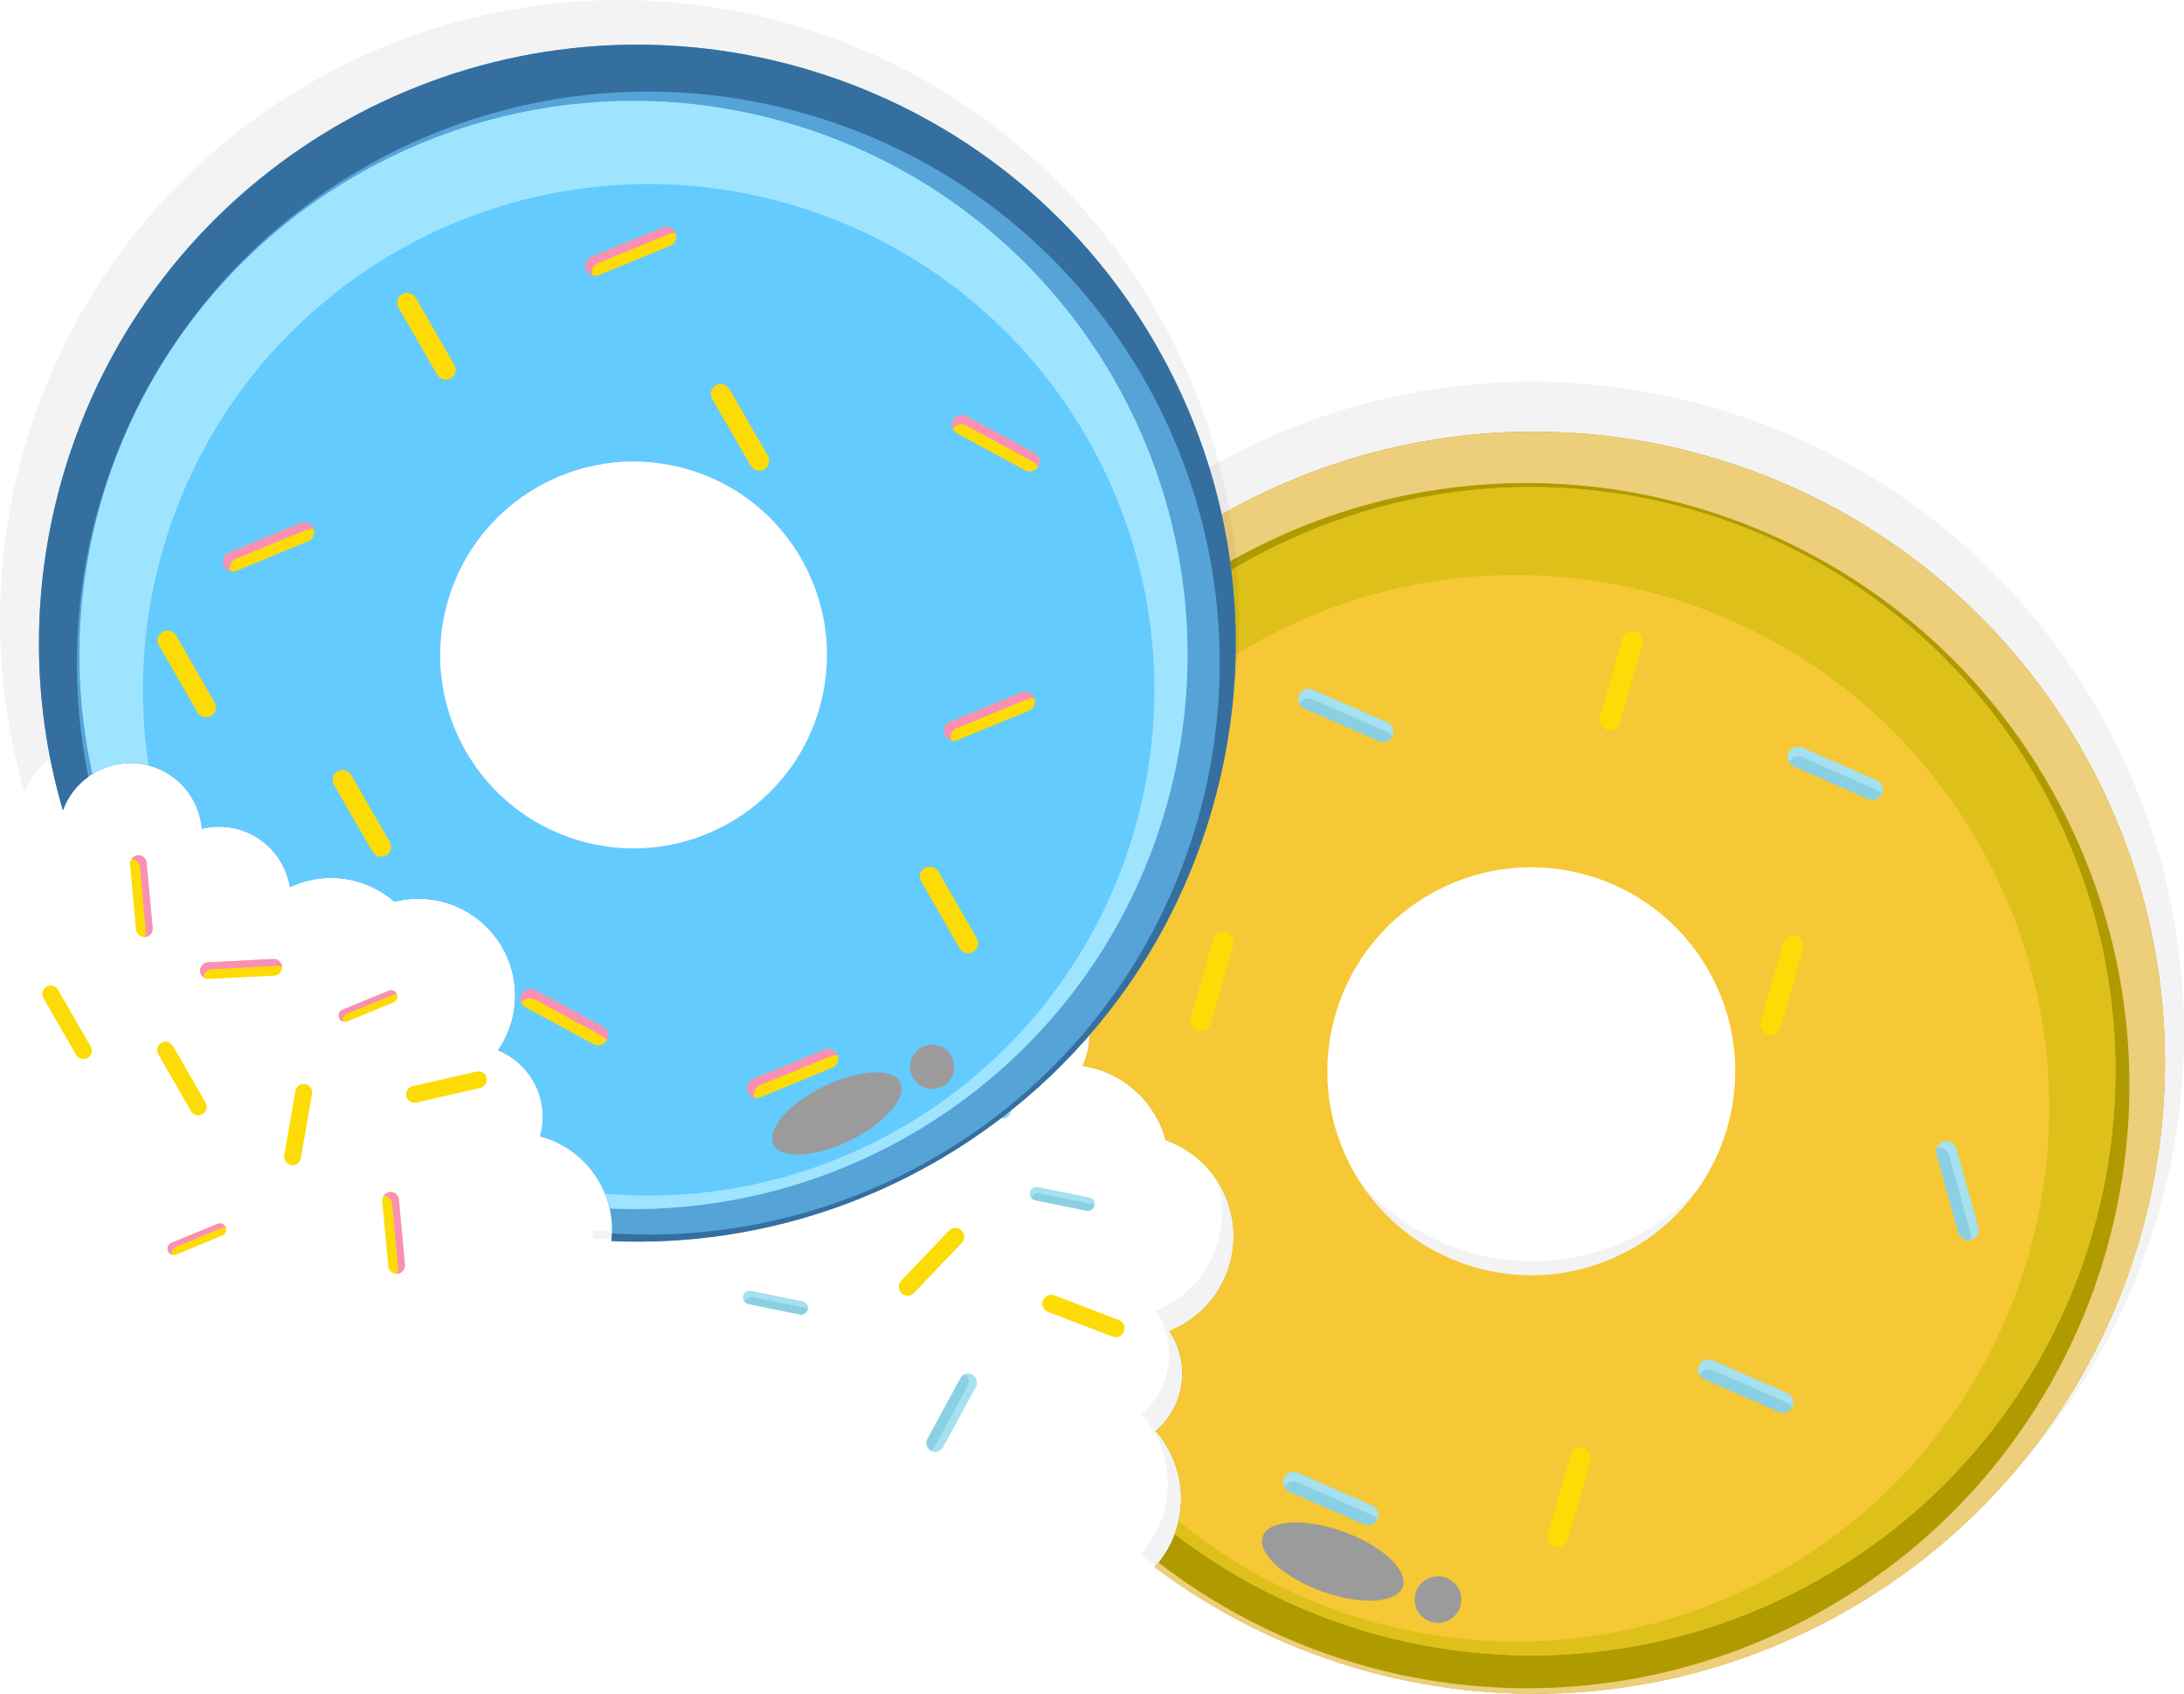 <?xml version="1.0" encoding="utf-8"?>
<svg viewBox="-121.05 -162.701 974.728 755.915" width="974.728" height="755.915" xmlns="http://www.w3.org/2000/svg">
  <g id="Livello_2" transform="matrix(1, 0, 0, 1, -162.523, -164.22)">
    <g>
      <g>
        <g>
          <path class="st0" d="M449.82,369.64c5.08-2.89,10.76-4.42,16.46-4.53c2.73-0.06,5.46,0.19,8.15,0.79 c5.69,1.22,11.15,3.9,15.8,8.06c1.69,1.51,3.2,3.13,4.5,4.87c8.4,11,9.46,26,2.77,38.05c4.05,1.46,7.92,3.7,11.33,6.74 c1.95,1.74,3.64,3.62,5.09,5.64c7.36,10.22,8.58,23.64,3.39,34.94c8.71,1.32,17.15,5.09,24.2,11.4 c7.07,6.32,11.78,14.3,14.08,22.83c5.56,1.98,10.88,5.03,15.56,9.21c6.23,5.56,10.63,12.39,13.15,19.75 c4.52,13.13,3.12,27.92-4.47,40.13c-0.9,1.48-1.91,2.92-3.02,4.3c-0.09,0.13-0.18,0.27-0.28,0.39c-0.53,0.66-1.07,1.3-1.63,1.92 c-0.79,0.88-1.61,1.73-2.46,2.52c-4.5,4.35-9.7,7.62-15.21,9.81c8.75,12.93,8.01,30.58-2.87,42.77c-1.07,1.2-2.22,2.28-3.43,3.3 c9.98,11.35,13.66,26.47,10.76,40.62c-0.08,0.33-0.12,0.65-0.2,0.98c-0.47,1.99-1.06,3.98-1.77,5.9 c-1.71,4.64-4.21,9.08-7.46,13.12c-0.51,0.61-1.02,1.21-1.55,1.81l-0.26,0.29c55.47,41.66,124.44,62.28,193.76,57.81 c2.07-0.13,4.15-0.28,6.23-0.46c6.22-0.56,12.45-1.3,18.66-2.23c2.76-0.43,5.53-0.91,8.28-1.4c1.78-0.33,3.58-0.67,5.36-1.03 c1.78-0.36,3.54-0.73,5.32-1.12c3.54-0.79,7.09-1.64,10.62-2.56c15.93-4.18,31.72-9.76,47.14-16.8c3.43-1.56,6.84-3.2,10.22-4.9 c1.7-0.85,3.41-1.74,5.09-2.63c104.02-54.94,161.01-164.02,154.58-274.28c-0.17-2.74-0.37-5.48-0.59-8.23c0,0,0,0-0.02-0.02 c-0.22-2.75-0.5-5.5-0.82-8.25c-0.43-3.64-0.93-7.31-1.49-10.97c-1.08-6.83-2.38-13.69-3.95-20.51 c-0.53-2.27-1.09-4.53-1.65-6.8c-0.46-1.81-0.94-3.61-1.45-5.43c-0.99-3.62-2.06-7.23-3.21-10.81 c-5.17-16.18-11.83-32.14-20.03-47.68c-4.16-7.88-8.62-15.49-13.39-22.82c-0.9-1.38-1.79-2.73-2.71-4.09 c-1.82-2.69-3.69-5.37-5.58-7.99c-0.96-1.31-1.92-2.62-2.89-3.92c-0.02-0.02-0.02-0.02-0.02-0.02 c-2.59-3.44-5.24-6.81-7.93-10.13l-0.05-0.05c-11.79-14.36-24.78-27.37-38.75-38.96c-59.05-49-135.56-72.79-211.92-65.96 c-3.55,0.33-7.11,0.71-10.65,1.16c-33.73,4.28-67.26,14.6-99.1,31.4C520.93,241.77,472.78,301.51,449.82,369.64z M624.3,452.16 c0.1-0.83,0.18-1.63,0.31-2.49c0.03-0.37,0.1-0.76,0.14-1.18c0.12-0.81,0.26-1.59,0.38-2.4c0.3-2.01,0.71-3.99,1.21-5.98 c0.2-1.01,0.45-2,0.72-2.98c0.27-0.98,0.53-1.96,0.82-2.92c0.21-0.75,0.41-1.49,0.66-2.18l0.32-0.97 c0.27-0.92,0.57-1.8,0.93-2.67c0.33-0.98,0.69-1.94,1.06-2.86c0.38-0.97,0.76-1.88,1.17-2.85c0.79-1.88,1.64-3.74,2.56-5.53 c0.56-1.14,1.16-2.25,1.77-3.38c0.86-1.58,1.77-3.14,2.73-4.65c0.6-0.98,1.24-1.97,1.88-2.92c0.49-0.75,0.99-1.49,1.53-2.22 c0.51-0.7,1-1.39,1.51-2.06c2.06-2.75,4.26-5.42,6.62-7.99c1.03-1.12,2.06-2.21,3.14-3.25c0.27-0.27,0.56-0.56,0.87-0.84 c0.73-0.75,1.49-1.47,2.27-2.17c0.87-0.77,1.78-1.58,2.68-2.32c2.32-1.98,4.72-3.85,7.25-5.63c1.73-1.22,3.55-2.4,5.39-3.52 c0.84-0.53,1.71-1.03,2.55-1.49c1.03-0.6,2.09-1.21,3.13-1.77c47.66-25.16,106.3-8.6,134.01,36.78c0.42,0.68,0.85,1.4,1.26,2.1 c0.66,1.14,1.3,2.32,1.95,3.51c0.56,1.08,1.08,2.12,1.6,3.22c0.74,1.42,1.37,2.86,1.98,4.32c0.37,0.88,0.76,1.74,1.1,2.62 c0.49,1.19,0.92,2.41,1.34,3.6c0.23,0.6,0.42,1.23,0.6,1.85c0.67,1.94,1.26,3.9,1.76,5.86c0.26,0.93,0.49,1.9,0.72,2.84 c0.15,0.59,0.26,1.17,0.39,1.75c0.17,0.79,0.33,1.57,0.47,2.37c0.27,1.33,0.51,2.7,0.7,4.06c0.13,0.94,0.28,1.9,0.37,2.86 c0.07,0.46,0.14,0.97,0.16,1.45c0.26,2.33,0.43,4.7,0.51,7.03c0.03,1.16,0.05,2.3,0.07,3.44c-0.01,1.21-0.04,2.4-0.05,3.6 c0,0.03-0.03,0.07-0.01,0.08c-0.06,1.22-0.12,2.45-0.21,3.68c-0.06,1.22-0.2,2.44-0.34,3.65c-0.12,1.23-0.25,2.42-0.45,3.64 c-0.36,2.48-0.8,4.95-1.35,7.37c-0.26,1.14-0.52,2.25-0.81,3.36c-0.47,1.89-1.01,3.79-1.6,5.6c-0.53,1.65-1.09,3.26-1.69,4.85 c-0.43,1.13-0.89,2.25-1.35,3.39c-0.04,0.15-0.11,0.3-0.17,0.46c-0.41,1-0.84,1.96-1.3,2.89c-0.85,1.94-1.82,3.85-2.86,5.75 c-1.51,2.82-3.17,5.6-4.95,8.27c-1.78,2.67-3.7,5.27-5.75,7.77c-6.75,8.3-14.9,15.63-24.35,21.58 c-2.23,1.44-4.54,2.76-6.91,4.02c-40.66,21.47-89.28,12.61-119.89-18.6c-0.24-0.24-0.46-0.47-0.68-0.73 c-6.47-6.66-12.09-14.36-16.66-23.04c-2.5-4.73-4.57-9.56-6.26-14.45C624.32,481.44,622.77,466.58,624.3,452.16z" style="opacity: 0.05;"/>
          <path class="st1" d="M459.35,385.66c4.91-2.8,10.42-4.28,15.93-4.38c2.64-0.06,5.29,0.18,7.89,0.77 c5.51,1.18,10.79,3.78,15.3,7.8c1.64,1.46,3.1,3.03,4.36,4.72c8.13,10.65,9.15,25.17,2.69,36.83c3.92,1.41,7.67,3.58,10.96,6.52 c1.88,1.68,3.53,3.5,4.93,5.46c7.12,9.9,8.31,22.89,3.28,33.83c8.43,1.28,16.6,4.93,23.43,11.03 c6.85,6.12,11.41,13.84,13.63,22.1c5.38,1.92,10.53,4.87,15.07,8.92c6.03,5.39,10.29,11.99,12.73,19.12 c4.37,12.71,3.02,27.03-4.33,38.85c-0.87,1.43-1.85,2.83-2.92,4.16c-0.09,0.13-0.17,0.26-0.27,0.37 c-0.51,0.64-1.03,1.26-1.58,1.86c-0.76,0.85-1.55,1.68-2.38,2.44c-4.35,4.21-9.39,7.38-14.73,9.5 c8.47,12.51,7.75,29.61-2.78,41.41c-1.04,1.16-2.15,2.21-3.32,3.19c9.66,10.99,13.23,25.63,10.42,39.32 c-0.08,0.32-0.12,0.63-0.2,0.94c-0.45,1.92-1.03,3.85-1.72,5.71c-1.66,4.5-4.08,8.79-7.22,12.7c-0.5,0.59-0.99,1.18-1.5,1.75 l-0.25,0.28c53.7,40.34,120.48,60.3,187.59,55.96c2-0.13,4.01-0.27,6.03-0.45c6.02-0.54,12.05-1.26,18.07-2.16 c2.67-0.42,5.35-0.88,8.01-1.35c1.72-0.32,3.46-0.65,5.19-0.99c1.72-0.35,3.43-0.71,5.15-1.08c3.43-0.77,6.87-1.59,10.29-2.48 c15.43-4.04,30.71-9.45,45.64-16.27c3.32-1.51,6.63-3.1,9.89-4.74c1.65-0.82,3.3-1.68,4.93-2.55 c100.71-53.19,155.88-158.8,149.66-265.55c-0.17-2.65-0.36-5.3-0.57-7.97c0,0,0,0-0.02-0.01c-0.21-2.66-0.49-5.33-0.79-7.98 c-0.42-3.52-0.9-7.08-1.44-10.62c-1.04-6.62-2.3-13.25-3.83-19.86c-0.51-2.2-1.06-4.39-1.6-6.59c-0.44-1.75-0.91-3.5-1.4-5.26 c-0.96-3.51-2-7-3.11-10.47c-5.01-15.67-11.45-31.11-19.39-46.16c-4.03-7.63-8.35-15-12.96-22.09 c-0.87-1.34-1.74-2.64-2.62-3.96c-1.77-2.61-3.58-5.2-5.4-7.74c-0.93-1.27-1.85-2.54-2.8-3.79c-0.02-0.01-0.02-0.01-0.02-0.01 c-2.51-3.33-5.07-6.59-7.68-9.81l-0.05-0.04c-11.41-13.9-24-26.5-37.51-37.72c-57.17-47.44-131.24-70.47-205.17-63.86 c-3.44,0.32-6.89,0.68-10.32,1.13c-32.66,4.15-65.12,14.13-95.94,30.4C528.2,261.87,481.58,319.7,459.35,385.66z M628.28,465.55 c0.09-0.8,0.18-1.58,0.3-2.41c0.03-0.36,0.1-0.74,0.14-1.14c0.11-0.78,0.26-1.54,0.37-2.32c0.29-1.95,0.68-3.87,1.17-5.79 c0.19-0.98,0.44-1.94,0.69-2.89s0.52-1.9,0.79-2.83c0.21-0.73,0.4-1.44,0.64-2.11l0.31-0.94c0.26-0.89,0.56-1.74,0.9-2.59 c0.32-0.95,0.67-1.87,1.03-2.77c0.37-0.94,0.74-1.82,1.14-2.76c0.77-1.82,1.58-3.62,2.48-5.35c0.54-1.1,1.12-2.18,1.71-3.27 c0.83-1.53,1.71-3.04,2.64-4.51c0.58-0.95,1.2-1.9,1.82-2.83c0.47-0.73,0.96-1.44,1.48-2.15c0.49-0.68,0.97-1.35,1.46-2 c2-2.66,4.12-5.24,6.41-7.74c1-1.08,2-2.14,3.04-3.14c0.27-0.26,0.54-0.54,0.84-0.81c0.71-0.72,1.44-1.42,2.2-2.1 c0.84-0.75,1.72-1.53,2.6-2.25c2.24-1.92,4.57-3.73,7.02-5.45c1.68-1.18,3.43-2.33,5.22-3.41c0.81-0.51,1.66-1,2.47-1.45 c0.99-0.59,2.02-1.17,3.03-1.71c46.15-24.36,102.91-8.33,129.74,35.61c0.41,0.66,0.82,1.35,1.22,2.03 c0.64,1.1,1.26,2.25,1.89,3.39c0.54,1.04,1.05,2.06,1.55,3.12c0.72,1.38,1.32,2.77,1.92,4.19c0.36,0.85,0.73,1.69,1.06,2.54 c0.47,1.16,0.89,2.33,1.3,3.49c0.22,0.58,0.41,1.19,0.58,1.79c0.65,1.88,1.22,3.77,1.71,5.68c0.25,0.9,0.48,1.84,0.7,2.75 c0.14,0.57,0.25,1.14,0.38,1.69c0.17,0.77,0.32,1.52,0.46,2.29c0.26,1.29,0.49,2.62,0.67,3.93c0.13,0.91,0.27,1.84,0.36,2.76 c0.07,0.45,0.13,0.94,0.16,1.41c0.25,2.26,0.41,4.55,0.49,6.8c0.03,1.12,0.05,2.22,0.06,3.33c-0.01,1.17-0.04,2.32-0.05,3.49 c0,0.03-0.03,0.06-0.01,0.08c-0.06,1.19-0.11,2.37-0.2,3.56c-0.06,1.19-0.19,2.36-0.33,3.54c-0.12,1.19-0.24,2.35-0.44,3.53 c-0.35,2.4-0.77,4.79-1.31,7.14c-0.25,1.1-0.5,2.18-0.78,3.25c-0.46,1.83-0.98,3.67-1.55,5.42c-0.52,1.6-1.05,3.16-1.63,4.7 c-0.42,1.1-0.86,2.18-1.31,3.28c-0.04,0.14-0.11,0.29-0.16,0.44c-0.4,0.97-0.81,1.9-1.26,2.79c-0.83,1.88-1.77,3.73-2.77,5.57 c-1.46,2.73-3.07,5.42-4.79,8c-1.72,2.59-3.59,5.1-5.57,7.52c-6.53,8.04-14.43,15.13-23.58,20.89c-2.16,1.4-4.39,2.68-6.69,3.89 c-39.36,20.78-86.43,12.21-116.07-18c-0.23-0.24-0.45-0.46-0.66-0.71c-6.26-6.45-11.71-13.9-16.13-22.31 c-2.42-4.58-4.43-9.26-6.06-13.99C628.29,493.9,626.8,479.51,628.28,465.55z" style="fill: rgb(175, 154, 0);"/>
          <path class="st2" d="M459.35,385.66c4.91-2.8,10.42-4.28,15.93-4.38c23.28-55.15,65.02-102.91,122.08-133.02 c99.14-52.35,216.15-36.53,297.38,30.86c26.35,21.85,48.96,49.18,65.94,81.35c69.34,131.3,19.08,293.97-112.22,363.31 c-24.95,13.19-51.05,22.04-77.41,26.84c-75.21,13.72-152.68-5.57-212.53-51.76c-0.5,0.59-0.99,1.18-1.5,1.75l-0.25,0.28 c53.7,40.34,120.48,60.3,187.59,55.96c2-0.13,4.01-0.27,6.03-0.45c6.04-0.53,12.07-1.24,18.07-2.16 c2.68-0.4,5.37-0.86,8.03-1.34c1.72-0.32,3.45-0.66,5.17-1.01c1.72-0.35,3.43-0.71,5.15-1.08c3.43-0.77,6.87-1.59,10.29-2.48 c15.43-4.04,30.71-9.45,45.64-16.27c3.32-1.51,6.63-3.1,9.89-4.74c1.65-0.82,3.3-1.68,4.93-2.55 c100.71-53.19,155.88-158.8,149.66-265.55c-0.17-2.65-0.36-5.3-0.57-7.97c0,0,0,0-0.02-0.01c-0.21-2.66-0.49-5.33-0.79-7.98 c-0.42-3.52-0.9-7.08-1.44-10.62c-1.04-6.62-2.3-13.25-3.83-19.86c-0.51-2.2-1.06-4.39-1.6-6.59c-0.44-1.75-0.91-3.5-1.4-5.26 c-0.96-3.51-2-7-3.11-10.47c-5.01-15.67-11.45-31.11-19.39-46.16c-4.03-7.63-8.35-15-12.96-22.09 c-0.87-1.34-1.74-2.64-2.62-3.96c-1.77-2.61-3.58-5.2-5.4-7.74c-0.93-1.27-1.85-2.54-2.8-3.79c-0.02-0.01-0.02-0.01-0.02-0.01 c-2.51-3.33-5.07-6.59-7.68-9.81l-0.05-0.04c-11.41-13.9-24-26.5-37.51-37.72c-57.17-47.44-131.24-70.47-205.17-63.86 c-3.44,0.32-6.89,0.68-10.32,1.13c-32.66,4.15-65.12,14.13-95.94,30.4C528.2,261.87,481.58,319.7,459.35,385.66z" style="fill: rgb(237, 206, 122);"/>
          <path class="st3" d="M483.17,382.04c5.51,1.18,10.79,3.78,15.3,7.8c1.64,1.46,3.1,3.03,4.36,4.72 c8.13,10.65,9.15,25.17,2.69,36.83c3.92,1.41,7.67,3.58,10.96,6.52c1.88,1.68,3.53,3.5,4.93,5.46 c7.12,9.9,8.31,22.89,3.28,33.83c8.43,1.28,16.6,4.93,23.43,11.03c6.85,6.12,11.41,13.84,13.63,22.1 c5.38,1.92,10.53,4.87,15.07,8.92c6.03,5.39,10.29,11.99,12.73,19.12c4.37,12.71,3.02,27.03-4.33,38.85 c-0.87,1.43-1.85,2.83-2.92,4.16c-0.09,0.13-0.17,0.26-0.27,0.37c-0.51,0.64-1.03,1.26-1.58,1.86 c-0.76,0.85-1.55,1.68-2.38,2.44c-4.35,4.21-9.39,7.38-14.73,9.5c8.47,12.51,7.75,29.61-2.78,41.41 c-1.04,1.16-2.15,2.21-3.32,3.19c9.66,10.99,13.23,25.63,10.42,39.32c-0.08,0.32-0.12,0.63-0.2,0.94 c-0.45,1.92-1.03,3.85-1.72,5.71c57.97,44.62,132.98,63.25,205.8,49.99c25.55-4.66,50.87-13.25,75.07-26.04 C973.9,642.9,1022.64,485.2,955.41,357.9c-16.47-31.2-38.39-57.68-63.94-78.88c-78.75-65.33-192.19-80.66-288.31-29.91 C546.49,279.02,505.39,326.89,483.17,382.04z M634.64,467.9c0.03-0.33,0.09-0.69,0.13-1.07c0.1-0.71,0.25-1.43,0.33-2.15 c0.29-1.81,0.64-3.58,1.1-5.38c0.17-0.88,0.38-1.78,0.64-2.67c0.23-0.85,0.46-1.74,0.72-2.62c0.2-0.65,0.38-1.31,0.61-1.93 l0.26-0.85c0.26-0.82,0.55-1.6,0.84-2.4c0.29-0.89,0.6-1.73,0.94-2.57c0.34-0.87,0.68-1.69,1.04-2.55 c0.73-1.68,1.48-3.34,2.3-4.95c0.52-1.01,1.05-2,1.59-3.03c0.76-1.41,1.58-2.8,2.44-4.15c0.56-0.89,1.11-1.77,1.69-2.65 c0.45-0.66,0.89-1.33,1.38-1.98c0.45-0.63,0.88-1.25,1.34-1.87c1.84-2.45,3.82-4.84,5.93-7.17c0.93-0.97,1.85-1.94,2.82-2.9 c0.24-0.23,0.5-0.49,0.77-0.76c0.68-0.63,1.36-1.29,2.05-1.94c0.77-0.7,1.59-1.41,2.39-2.08c2.09-1.78,4.26-3.45,6.5-5.03 c1.57-1.1,3.19-2.16,4.85-3.18c0.75-0.45,1.52-0.91,2.27-1.33c0.93-0.55,1.87-1.07,2.82-1.58 c43.38-22.91,96.87-7.24,121.23,34.84c0.6,1.04,1.18,2.08,1.75,3.15c0.5,0.95,0.98,1.91,1.44,2.88 c0.65,1.29,1.23,2.58,1.77,3.88c0.34,0.77,0.66,1.57,0.97,2.34c0.45,1.08,0.82,2.15,1.21,3.23c0.2,0.53,0.39,1.11,0.55,1.67 c0.6,1.74,1.13,3.48,1.59,5.25c0.22,0.84,0.42,1.7,0.64,2.55c0.12,0.52,0.23,1.06,0.34,1.57c0.16,0.71,0.3,1.41,0.43,2.12 c0.22,1.2,0.46,2.42,0.61,3.64c0.13,0.85,0.27,1.68,0.35,2.55c0.06,0.43,0.1,0.88,0.15,1.31c0.23,2.09,0.38,4.2,0.45,6.29 c0.03,1.03,0.04,2.07,0.05,3.08c0,1.06-0.03,2.15-0.05,3.22c0,0.03-0.01,0.08,0.01,0.09c-0.06,1.09-0.09,2.18-0.19,3.28 c-0.09,1.09-0.19,2.19-0.3,3.27c-0.14,1.08-0.27,2.18-0.42,3.28c-0.33,2.21-0.71,4.43-1.2,6.62c-0.24,0.99-0.46,2-0.73,3 c-0.42,1.69-0.91,3.4-1.43,5.03c-0.49,1.47-0.97,2.9-1.51,4.33c-0.39,1-0.79,2.04-1.21,3.04c-0.04,0.14-0.09,0.27-0.16,0.41 c-0.35,0.89-0.74,1.75-1.15,2.57c-0.79,1.77-1.64,3.48-2.57,5.16c-0.69,1.27-1.4,2.52-2.12,3.76c-0.74,1.26-1.53,2.47-2.3,3.66 c-1.61,2.39-3.33,4.75-5.16,6.97c-6.05,7.44-13.35,14-21.83,19.36c-2.01,1.27-4.08,2.46-6.21,3.59 c-36.41,19.23-79.99,11.3-107.43-16.65c-6.06-6.15-11.32-13.29-15.57-21.33c-2.23-4.23-4.09-8.58-5.6-12.96 c-4.43-12.79-5.78-26.11-4.43-39.04C634.46,469.39,634.52,468.65,634.64,467.9z" style="fill: rgb(246, 200, 53);"/>
          <path class="st4" d="M483.17,382.04c5.51,1.18,10.79,3.78,15.3,7.8c1.64,1.46,3.1,3.03,4.36,4.72 c21.22-45.06,56.7-83.83,104.1-108.87c89.42-47.21,195.29-31.78,267.32,30.82c21.53,18.73,40.09,41.7,54.23,68.5 c61.36,116.19,16.89,260.18-99.3,321.54c-19.84,10.47-40.48,17.84-61.42,22.32c-16.2,3.47-32.6,5.2-48.89,5.23 c-49.97,0.14-99.03-15.51-139.7-44.68c-3.99-2.86-7.91-5.86-11.71-8.99c-0.45,1.92-1.03,3.85-1.72,5.71 c57.97,44.62,132.98,63.25,205.8,49.99c25.55-4.66,50.87-13.25,75.07-26.04C973.9,642.9,1022.64,485.2,955.41,357.9 c-16.47-31.2-38.39-57.68-63.94-78.88c-78.75-65.33-192.19-80.66-288.31-29.91C546.49,279.02,505.39,326.89,483.17,382.04z" style="fill: rgb(221, 192, 25);"/>
          <g>
            <path class="st7" d="M914.61,514.23l9.74,34.96c0.69,2.46-0.75,5.01-3.21,5.7l0,0c-2.46,0.69-5.01-0.75-5.7-3.21l-9.74-34.96 c-0.69-2.46,0.75-5.01,3.21-5.7l0,0C911.38,510.33,913.93,511.77,914.61,514.23z" style="fill: rgb(139, 208, 226);"/>
            <path class="st8" d="M908.92,511.02c1.23-0.34,2.48-0.16,3.51,0.42c1.02,0.59,1.83,1.56,2.18,2.79l9.74,34.97 c0.69,2.46-0.75,5-3.21,5.69c-0.08,0.02-0.19,0.05-0.27,0.06c0.38-0.92,0.47-1.97,0.18-2.99L911.32,517 c-0.34-1.23-1.16-2.2-2.18-2.79c-0.95-0.53-2.1-0.74-3.24-0.49C906.4,512.45,907.49,511.42,908.92,511.02z" style="fill: rgb(165, 225, 239);"/>
          </g>
          <g>
            <path class="st7" d="M805.8,608.65l33.25,14.55c2.34,1.02,3.41,3.75,2.38,6.09l0,0c-1.02,2.34-3.75,3.41-6.09,2.38 l-33.25-14.55c-2.34-1.02-3.41-3.75-2.38-6.09l0,0C800.73,608.69,803.46,607.62,805.8,608.65z" style="fill: rgb(139, 208, 226);"/>
            <path class="st8" d="M799.72,611.03c0.51-1.17,1.44-2.02,2.55-2.46c1.1-0.42,2.37-0.43,3.54,0.08l33.26,14.55 c2.34,1.02,3.4,3.74,2.38,6.08c-0.04,0.08-0.08,0.18-0.13,0.25c-0.48-0.88-1.23-1.61-2.2-2.03l-33.24-14.54 c-1.17-0.51-2.44-0.49-3.54-0.08c-1.01,0.4-1.9,1.15-2.43,2.2C799.23,613.89,799.12,612.39,799.72,611.03z" style="fill: rgb(165, 225, 239);"/>
          </g>
          <g>
            <path class="st7" d="M620.57,658.82l33.25,14.55c2.34,1.02,3.41,3.75,2.38,6.09l0,0c-1.02,2.34-3.75,3.41-6.09,2.38 l-33.25-14.55c-2.34-1.02-3.41-3.75-2.38-6.09l0,0C615.51,658.87,618.23,657.8,620.57,658.82z" style="fill: rgb(139, 208, 226);"/>
            <path class="st8" d="M614.49,661.2c0.51-1.17,1.44-2.02,2.55-2.46c1.1-0.42,2.37-0.43,3.54,0.08l33.26,14.55 c2.34,1.02,3.4,3.74,2.38,6.08c-0.03,0.08-0.08,0.18-0.13,0.25c-0.48-0.88-1.23-1.61-2.2-2.03l-33.24-14.54 c-1.17-0.51-2.44-0.49-3.54-0.08c-1.01,0.4-1.9,1.16-2.43,2.2C614,664.06,613.9,662.57,614.49,661.2z" style="fill: rgb(165, 225, 239);"/>
          </g>
          <g>
            <path class="st7" d="M627.34,309.32l33.25,14.55c2.34,1.02,3.41,3.75,2.38,6.09l0,0c-1.02,2.34-3.75,3.41-6.09,2.38 l-33.25-14.55c-2.34-1.02-3.41-3.75-2.38-6.09l0,0C622.27,309.36,625,308.29,627.34,309.32z" style="fill: rgb(139, 208, 226);"/>
            <path class="st8" d="M621.26,311.7c0.51-1.17,1.44-2.02,2.54-2.46c1.1-0.42,2.37-0.43,3.54,0.08l33.26,14.55 c2.34,1.02,3.4,3.74,2.38,6.08c-0.03,0.08-0.08,0.18-0.13,0.25c-0.48-0.88-1.23-1.61-2.2-2.03l-33.24-14.54 c-1.17-0.51-2.44-0.49-3.54-0.08c-1.01,0.4-1.9,1.16-2.43,2.2C620.77,314.56,620.66,313.06,621.26,311.7z" style="fill: rgb(165, 225, 239);"/>
          </g>
          <g>
            <path class="st7" d="M845.77,335.16l33.25,14.55c2.34,1.02,3.41,3.75,2.38,6.09l0,0c-1.02,2.34-3.75,3.41-6.09,2.38 l-33.25-14.55c-2.34-1.02-3.41-3.75-2.38-6.09l0,0C840.7,335.2,843.43,334.14,845.77,335.16z" style="fill: rgb(139, 208, 226);"/>
            <path class="st8" d="M839.69,337.54c0.51-1.17,1.44-2.02,2.55-2.46c1.1-0.42,2.37-0.43,3.54,0.08l33.26,14.55 c2.34,1.02,3.4,3.74,2.38,6.08c-0.04,0.08-0.08,0.18-0.13,0.25c-0.48-0.88-1.23-1.61-2.2-2.03l-33.24-14.54 c-1.17-0.51-2.44-0.49-3.54-0.08c-1.01,0.4-1.9,1.15-2.43,2.2C839.2,340.4,839.09,338.9,839.69,337.54z" style="fill: rgb(165, 225, 239);"/>
          </g>
          <g>
            <path class="st9" d="M846.16,425.05l-10.03,34.88c-0.71,2.45-3.27,3.87-5.72,3.17l0,0c-2.46-0.71-3.87-3.27-3.17-5.72 l10.03-34.88c0.71-2.46,3.27-3.87,5.72-3.17l0,0C845.45,420.03,846.87,422.59,846.16,425.05z" style="fill: rgb(253, 219, 6);"/>
            <path class="st9" d="M842.99,419.33c1.23,0.35,2.2,1.16,2.77,2.2c0.57,1.04,0.76,2.29,0.41,3.52l-10.03,34.89 c-0.71,2.45-3.28,3.86-5.73,3.16c-0.24-0.07-0.45-0.15-0.66-0.24c0.61-0.55,1.1-1.29,1.34-2.14l10.03-34.89 c0.35-1.23,0.17-2.48-0.39-3.52c-0.47-0.84-1.2-1.53-2.11-1.95C839.75,419.31,841.39,418.87,842.99,419.33z" style="fill: rgb(253, 219, 6);"/>
          </g>
          <g>
            <path class="st9" d="M774.4,289.15l-10.03,34.88c-0.71,2.46-3.27,3.87-5.72,3.17v0c-2.46-0.71-3.87-3.27-3.17-5.72l10.03-34.88 c0.71-2.45,3.27-3.87,5.72-3.17l0,0C773.68,284.13,775.1,286.69,774.4,289.15z" style="fill: rgb(253, 219, 6);"/>
            <path class="st9" d="M771.22,283.43c1.23,0.35,2.2,1.16,2.77,2.2c0.58,1.04,0.76,2.29,0.41,3.52l-10.03,34.89 c-0.71,2.45-3.28,3.86-5.73,3.16c-0.23-0.07-0.45-0.15-0.66-0.24c0.61-0.55,1.1-1.29,1.34-2.14l10.03-34.89 c0.35-1.23,0.17-2.48-0.39-3.52c-0.47-0.84-1.2-1.53-2.11-1.95C767.99,283.41,769.62,282.97,771.22,283.43z" style="fill: rgb(253, 219, 6);"/>
          </g>
          <g>
            <path class="st9" d="M591.85,423.35l-10.03,34.88c-0.71,2.46-3.27,3.87-5.72,3.17l0,0c-2.46-0.71-3.87-3.27-3.17-5.72 l10.03-34.88c0.71-2.45,3.27-3.87,5.72-3.17l0,0C591.13,418.34,592.55,420.9,591.85,423.35z" style="fill: rgb(253, 219, 6);"/>
            <path class="st9" d="M588.67,417.63c1.23,0.35,2.2,1.16,2.77,2.2c0.57,1.04,0.76,2.29,0.41,3.52l-10.03,34.89 c-0.71,2.45-3.28,3.86-5.73,3.16c-0.24-0.07-0.45-0.15-0.66-0.24c0.61-0.55,1.1-1.29,1.34-2.14l10.03-34.89 c0.35-1.23,0.17-2.48-0.39-3.52c-0.47-0.84-1.2-1.53-2.11-1.96C585.44,417.62,587.07,417.18,588.67,417.63z" style="fill: rgb(253, 219, 6);"/>
          </g>
          <g>
            <path class="st9" d="M581.75,318.49l-10.03,34.88c-0.71,2.46-3.27,3.87-5.72,3.17l0,0c-2.45-0.71-3.87-3.27-3.17-5.72 l10.03-34.88c0.71-2.45,3.27-3.87,5.72-3.17l0,0C581.04,313.47,582.46,316.04,581.75,318.49z" style="fill: rgb(253, 219, 6);"/>
            <path class="st9" d="M578.58,312.77c1.23,0.35,2.2,1.16,2.77,2.2c0.58,1.04,0.76,2.29,0.41,3.52l-10.03,34.89 c-0.71,2.45-3.28,3.86-5.73,3.16c-0.24-0.07-0.45-0.15-0.66-0.24c0.61-0.55,1.1-1.29,1.34-2.14l10.03-34.89 c0.35-1.23,0.17-2.48-0.39-3.52c-0.47-0.84-1.2-1.53-2.11-1.95C575.34,312.75,576.98,312.31,578.58,312.77z" style="fill: rgb(253, 219, 6);"/>
          </g>
          <g>
            <path class="st9" d="M751.26,653.58l-10.03,34.88c-0.71,2.46-3.27,3.87-5.72,3.17l0,0c-2.46-0.71-3.87-3.27-3.17-5.72 l10.03-34.88c0.71-2.46,3.27-3.87,5.72-3.17l0,0C750.54,648.56,751.96,651.12,751.26,653.58z" style="fill: rgb(253, 219, 6);"/>
            <path class="st9" d="M748.08,647.86c1.23,0.35,2.2,1.16,2.77,2.2c0.58,1.04,0.76,2.29,0.41,3.52l-10.03,34.89 c-0.71,2.45-3.28,3.86-5.73,3.16c-0.24-0.07-0.45-0.15-0.66-0.24c0.61-0.55,1.1-1.29,1.34-2.14l10.03-34.89 c0.35-1.23,0.17-2.48-0.39-3.52c-0.47-0.84-1.2-1.53-2.11-1.95C744.85,647.84,746.48,647.4,748.08,647.86z" style="fill: rgb(253, 219, 6);"/>
          </g>
        </g>
        <g>
          <path class="st10" d="M641.1,685.09c17.26,6.24,29.09,17.26,26.43,24.62c-2.66,7.35-18.8,8.26-36.06,2.02 c-17.26-6.24-29.09-17.26-26.43-24.62C607.7,679.75,623.84,678.85,641.1,685.09z" style="fill: rgb(155, 155, 155);"/>
          <path class="st10" d="M686.8,705.61c5.4,1.95,8.2,7.92,6.25,13.32c-1.95,5.4-7.92,8.2-13.32,6.25c-5.4-1.95-8.2-7.92-6.25-13.32 C675.43,706.45,681.4,703.65,686.8,705.61z" style="fill: rgb(155, 155, 155);"/>
        </g>
      </g>
      <g>
        <path class="st7" d="M464.44,477.59l26.41,15.8c1.86,1.11,2.47,3.52,1.35,5.38l0,0c-1.11,1.86-3.52,2.47-5.38,1.35l-26.41-15.8 c-1.86-1.11-2.46-3.52-1.35-5.38l0,0C460.17,477.09,462.58,476.48,464.44,477.59z" style="fill: rgb(139, 208, 226);"/>
        <path class="st8" d="M459.07,478.94c0.56-0.93,1.43-1.55,2.4-1.79c0.97-0.23,2.04-0.11,2.97,0.44l26.42,15.8 c1.86,1.11,2.46,3.51,1.35,5.37c-0.04,0.06-0.08,0.14-0.13,0.2c-0.31-0.79-0.86-1.48-1.64-1.95l-26.41-15.79 c-0.93-0.56-2-0.68-2.97-0.44c-0.9,0.23-1.72,0.77-2.28,1.59C458.35,481.3,458.42,480.02,459.07,478.94z" style="fill: rgb(165, 225, 239);"/>
      </g>
      <g>
        <path class="st9" d="M428.77,501.15l-2.08,30.71c-0.15,2.16-2.02,3.79-4.18,3.65l0,0c-2.16-0.15-3.79-2.02-3.65-4.18l2.08-30.71 c0.15-2.16,2.02-3.79,4.18-3.65l0,0C427.28,497.12,428.91,498.99,428.77,501.15z" style="fill: rgb(253, 219, 6);"/>
        <path class="st9" d="M425.11,496.98c1.08,0.07,2.03,0.57,2.69,1.33c0.66,0.76,1.04,1.77,0.97,2.85l-2.09,30.71 c-0.15,2.16-2.03,3.79-4.19,3.64c-0.21-0.01-0.4-0.04-0.59-0.08c0.41-0.57,0.68-1.26,0.73-2.02l2.08-30.71 c0.07-1.08-0.3-2.09-0.95-2.85c-0.54-0.62-1.27-1.05-2.1-1.24C422.43,497.54,423.71,496.88,425.11,496.98z" style="fill: rgb(253, 219, 6);"/>
      </g>
      <g>
        <path class="st9" d="M398.56,449.09l-2.08,30.71c-0.15,2.16-2.02,3.79-4.18,3.65l0,0c-2.16-0.15-3.79-2.02-3.65-4.18l2.08-30.71 c0.15-2.16,2.02-3.79,4.18-3.65l0,0C397.07,445.06,398.71,446.93,398.56,449.09z" style="fill: rgb(253, 219, 6);"/>
        <path class="st9" d="M394.9,444.91c1.08,0.07,2.03,0.57,2.69,1.33c0.66,0.76,1.04,1.77,0.97,2.85l-2.09,30.71 c-0.15,2.16-2.03,3.79-4.19,3.64c-0.21-0.01-0.4-0.04-0.59-0.08c0.41-0.57,0.68-1.26,0.73-2.02l2.09-30.71 c0.07-1.08-0.3-2.09-0.95-2.85c-0.54-0.62-1.27-1.05-2.1-1.24C392.22,445.48,393.5,444.82,394.9,444.91z" style="fill: rgb(253, 219, 6);"/>
      </g>
      <g>
        <path class="st7" d="M376.69,577.69l22.95,4.66c1.62,0.33,2.66,1.9,2.33,3.52l0,0c-0.33,1.62-1.9,2.66-3.52,2.33l-22.95-4.66 c-1.62-0.33-2.66-1.9-2.33-3.52l0,0C373.5,578.41,375.08,577.37,376.69,577.69z" style="fill: rgb(139, 208, 226);"/>
        <path class="st8" d="M373.18,580.02c0.16-0.81,0.63-1.47,1.27-1.9c0.64-0.41,1.43-0.6,2.24-0.43l22.96,4.66 c1.62,0.33,2.66,1.9,2.33,3.51c-0.01,0.06-0.02,0.12-0.05,0.17c-0.42-0.49-0.99-0.85-1.67-0.98l-22.95-4.66 c-0.81-0.16-1.61,0.02-2.24,0.43c-0.59,0.39-1.04,0.99-1.24,1.72C373.26,581.89,372.99,580.96,373.18,580.02z" style="fill: rgb(165, 225, 239);"/>
      </g>
      <g>
        <path class="st7" d="M504.66,531.37l22.95,4.66c1.62,0.33,2.66,1.9,2.33,3.52l0,0c-0.33,1.62-1.9,2.66-3.52,2.33l-22.95-4.66 c-1.62-0.33-2.66-1.9-2.33-3.52l0,0C501.47,532.08,503.04,531.04,504.66,531.37z" style="fill: rgb(139, 208, 226);"/>
        <path class="st8" d="M501.15,533.7c0.16-0.81,0.63-1.47,1.27-1.9c0.64-0.41,1.43-0.6,2.24-0.43l22.96,4.66 c1.62,0.33,2.66,1.9,2.33,3.51c-0.01,0.06-0.02,0.12-0.05,0.17c-0.42-0.49-0.99-0.85-1.67-0.98l-22.95-4.66 c-0.81-0.16-1.61,0.02-2.24,0.43c-0.59,0.39-1.04,0.99-1.24,1.72C501.23,535.57,500.96,534.64,501.15,533.7z" style="fill: rgb(165, 225, 239);"/>
      </g>
      <g>
        <path class="st7" d="M476.96,620.36l-14.7,27.04c-1.03,1.9-3.42,2.61-5.32,1.57l0,0c-1.9-1.04-2.61-3.42-1.57-5.32l14.7-27.04 c1.04-1.9,3.42-2.61,5.32-1.57l0,0C477.29,616.08,477.99,618.46,476.96,620.36z" style="fill: rgb(139, 208, 226);"/>
        <path class="st8" d="M475.39,615.05c0.95,0.52,1.61,1.36,1.89,2.33c0.27,0.96,0.2,2.03-0.32,2.98l-14.71,27.04 c-1.03,1.9-3.41,2.6-5.31,1.57c-0.06-0.04-0.14-0.08-0.2-0.13c0.78-0.34,1.45-0.92,1.88-1.71l14.7-27.03 c0.52-0.95,0.59-2.02,0.32-2.98c-0.26-0.89-0.84-1.69-1.68-2.22C473.01,614.43,474.28,614.45,475.39,615.05z" style="fill: rgb(165, 225, 239);"/>
      </g>
      <g>
        <path class="st7" d="M466.51,422.62l-14.7,27.04c-1.03,1.9-3.42,2.61-5.32,1.57l0,0c-1.9-1.04-2.61-3.42-1.57-5.32l14.7-27.04 c1.04-1.9,3.42-2.61,5.32-1.57l0,0C466.84,418.34,467.55,420.72,466.51,422.62z" style="fill: rgb(139, 208, 226);"/>
        <path class="st8" d="M464.94,417.31c0.95,0.52,1.61,1.36,1.89,2.33c0.27,0.96,0.2,2.03-0.32,2.98l-14.71,27.04 c-1.03,1.9-3.41,2.6-5.31,1.57c-0.06-0.04-0.14-0.08-0.2-0.13c0.78-0.34,1.45-0.92,1.88-1.71l14.7-27.03 c0.52-0.95,0.59-2.02,0.32-2.98c-0.26-0.89-0.84-1.69-1.68-2.22C462.56,416.69,463.83,416.71,464.94,417.31z" style="fill: rgb(165, 225, 239);"/>
      </g>
      <g>
        <path class="st9" d="M470.63,556.21l-21.25,22.27c-1.5,1.57-3.98,1.63-5.55,0.13l0,0c-1.57-1.5-1.63-3.98-0.13-5.55l21.25-22.27 c1.49-1.57,3.98-1.63,5.55-0.13l0,0C472.07,552.16,472.12,554.64,470.63,556.21z" style="fill: rgb(253, 219, 6);"/>
        <path class="st9" d="M470.49,550.66c0.78,0.75,1.19,1.74,1.22,2.74c0.02,1.01-0.33,2.02-1.08,2.81l-21.25,22.27 c-1.49,1.57-3.98,1.62-5.55,0.12c-0.15-0.14-0.28-0.29-0.4-0.44c0.68-0.17,1.33-0.53,1.85-1.08l21.25-22.27 c0.75-0.78,1.1-1.8,1.09-2.8c-0.02-0.82-0.3-1.62-0.82-2.3C468.07,549.37,469.47,549.69,470.49,550.66z" style="fill: rgb(253, 219, 6);"/>
      </g>
      <g>
        <path class="st9" d="M537.99,597.95l-28.74-11c-2.02-0.77-3.04-3.04-2.26-5.07l0,0c0.77-2.02,3.04-3.04,5.07-2.26l28.75,11 c2.02,0.77,3.04,3.04,2.26,5.07l0,0C542.28,597.71,540.02,598.72,537.99,597.95z" style="fill: rgb(253, 219, 6);"/>
        <path class="st9" d="M543.05,595.68c-0.39,1.01-1.14,1.77-2.06,2.18c-0.92,0.41-1.99,0.48-3,0.09l-28.75-11 c-2.02-0.77-3.03-3.05-2.25-5.07c0.07-0.19,0.16-0.37,0.25-0.54c0.42,0.56,1.01,1.02,1.71,1.29l28.75,11 c1.01,0.39,2.08,0.32,3-0.08c0.75-0.33,1.38-0.9,1.8-1.64C543.31,592.94,543.56,594.36,543.05,595.68z" style="fill: rgb(253, 219, 6);"/>
      </g>
    </g>
  </g>
  <g id="Livello_1" transform="matrix(1, 0, 0, 1, -162.523, -164.22)">
    <g>
      <g>
        <g>
          <path class="st0" d="M52.53,355.23c2.33-6.36,6.47-11.73,11.77-15.51c-8.29-40.55-7.12-83.64,5.22-126.14 C100.23,107.9,191.23,36.09,294.22,24.77c33.4-3.69,68.1-1,102.4,8.96C536.58,74.39,617.11,220.85,576.45,360.8 c-7.72,26.6-19.29,51.07-33.87,72.94c-51.82,77.73-142.13,123.03-236.37,116.91c-0.03,1.17-0.13,2.35-0.28,3.55 c17.7,0.78,35.26-0.17,52.45-2.71c4.8-0.72,9.56-1.56,14.29-2.51c3.16-0.65,6.28-1.34,9.42-2.08c3.11-0.76,6.23-1.55,9.31-2.4 c6.19-1.73,12.29-3.64,18.31-5.76c1.51-0.53,3.03-1.08,4.52-1.63c2.99-1.13,5.96-2.28,8.92-3.5 c9.48-3.92,18.72-8.34,27.71-13.29c2.19-1.17,4.37-2.42,6.55-3.68c3.37-1.99,6.73-4.02,10.03-6.18 c1.46-0.91,2.87-1.84,4.29-2.78c4.59-3.08,9.11-6.3,13.52-9.65c16.54-12.54,31.71-26.99,45.16-43.14c0,0,0.02,0,0.02-0.02 c6.22-7.45,12.06-15.26,17.49-23.4c0.33-0.49,0.63-1.01,0.96-1.5c1.57-2.38,3.1-4.78,4.61-7.21 c12.64-20.64,22.8-43.31,29.89-67.68c26.82-92.33,3.3-187.34-54.44-255.66c-3.9-4.64-7.98-9.15-12.2-13.53 c-2.81-2.92-5.71-5.76-8.65-8.57c-2.96-2.81-5.98-5.54-9.04-8.21c-3.09-2.67-6.23-5.29-9.45-7.83 c-1.59-1.27-3.22-2.52-4.85-3.77c-4.9-3.71-9.96-7.27-15.12-10.67c-1.74-1.14-3.47-2.25-5.24-3.35 c-3.51-2.19-7.09-4.3-10.72-6.35c-18.15-10.2-37.76-18.52-58.63-24.57c-21.59-6.28-43.36-9.78-64.87-10.77 c-2.86-0.12-5.72-0.21-8.54-0.26c-4.26-0.05-8.51-0.01-12.76,0.13c-7.07,0.23-14.08,0.73-21.05,1.5 c-65.75,7.23-126.8,37.98-171.74,85.94c-3.45,3.68-6.82,7.47-10.08,11.37c-1.07,1.29-2.15,2.6-3.22,3.9 c-5.32,6.59-10.35,13.47-15.09,20.58c-0.94,1.44-1.88,2.87-2.8,4.31c-1.84,2.9-3.62,5.83-5.37,8.79c0,0.02-0.02,0.02-0.02,0.02 c-1.72,2.98-3.4,5.97-5.05,9.03c-4.09,7.62-7.85,15.5-11.25,23.6c-1.92,4.57-3.73,9.23-5.41,13.96 c-1.9,5.31-3.65,10.7-5.25,16.19C37.3,253.26,38.28,306.49,52.53,355.23z" style="opacity: 0.05;"/>
          <path class="st11" d="M69.54,363.17c2.25-6.14,6.25-11.33,11.37-14.99c0.59-0.44,1.21-0.86,1.83-1.24 c6.15-3.85,13.64-5.62,21.36-4.55c1.26,0.18,2.51,0.43,3.7,0.75c13.19,3.44,22.64,14.9,23.77,28.27 c3.84-0.96,7.91-1.23,12.08-0.65c4.42,0.62,8.5,2.11,12.11,4.28c7.99,4.84,13.58,13.03,15.09,22.35 c7.32-3.44,15.68-4.88,24.28-3.67c8.62,1.21,16.29,4.89,22.41,10.22c5.26-1.33,10.86-1.72,16.58-0.92 c15.54,2.17,27.98,12.35,33.76,25.78c3.02,7.01,4.21,14.91,3.07,23.02c-0.96,6.87-3.53,13.1-7.2,18.43 c4.84,1.96,9.03,5.05,12.3,8.89c5.75,6.69,8.7,15.75,7.37,25.2c-0.2,1.46-0.53,2.87-0.93,4.27c11.6,3.07,21.07,10.73,26.64,20.7 c0.89,1.58,1.7,3.22,2.36,4.92c0.88,2.14,1.56,4.34,2.08,6.62c0.8,3.58,1.17,7.29,1.01,11.1c-0.03,1.13-0.13,2.28-0.27,3.43 c17.1,0.75,34.06-0.16,50.66-2.62c4.64-0.7,9.24-1.51,13.8-2.43c3.05-0.63,6.07-1.3,9.1-2.01c3-0.72,6.01-1.49,8.99-2.32 c5.97-1.65,11.87-3.52,17.69-5.56c1.46-0.51,2.92-1.04,4.36-1.58c2.88-1.07,5.76-2.2,8.61-3.38 c9.15-3.79,18.08-8.05,26.76-12.84c2.12-1.13,4.24-2.33,6.32-3.55c3.26-1.92,6.5-3.89,9.69-5.97c1.39-0.88,2.77-1.78,4.14-2.68 c4.43-2.98,8.8-6.09,13.06-9.32c15.98-12.13,30.64-26.09,43.63-41.68c0,0,0.02,0,0.02-0.02c5.99-7.2,11.63-14.74,16.88-22.61 c1.86-2.77,3.64-5.57,5.41-8.42c12.21-19.94,22.02-41.83,28.87-65.39c25.91-89.19,3.19-180.98-52.59-246.98 c-3.77-4.48-7.71-8.84-11.78-13.07c-2.72-2.82-5.51-5.59-8.35-8.28c-2.86-2.71-5.77-5.35-8.74-7.93 c-2.98-2.6-6.02-5.11-9.12-7.57c-1.53-1.22-3.11-2.43-4.69-3.64c-4.74-3.59-9.62-7.02-14.61-10.31 c-1.68-1.1-3.36-2.17-5.06-3.23c-3.39-2.11-6.84-4.17-10.35-6.14c-17.53-9.88-36.48-17.89-56.63-23.76 c-20.86-6.05-41.89-9.45-62.67-10.38c-2.76-0.11-5.53-0.2-8.25-0.25c-4.12-0.05-8.24-0.02-12.32,0.13 c-6.83,0.22-13.6,0.71-20.33,1.45c-63.52,6.98-122.49,36.69-165.91,83.02c-3.34,3.55-6.58,7.22-9.74,10.99 c-1.04,1.24-2.08,2.51-3.11,3.77c-5.14,6.37-10.02,13.01-14.58,19.88c-0.91,1.39-1.82,2.78-2.71,4.17 c-1.78,2.78-3.52,5.61-5.18,8.49c0,0.02-0.02,0.02-0.02,0.02c-1.68,2.86-3.31,5.76-4.88,8.72c-3.95,7.36-7.58,14.97-10.87,22.8 c-1.86,4.41-3.6,8.92-5.23,13.49c-1.83,5.13-3.53,10.34-5.07,15.64C54.83,264.66,55.78,316.08,69.54,363.17z M254.49,348.46 c-0.49-0.59-0.97-1.17-1.43-1.78c-0.24-0.26-0.45-0.57-0.7-0.86c-0.44-0.59-0.88-1.2-1.33-1.78c-1.14-1.48-2.21-3.02-3.2-4.63 c-0.53-0.75-1.02-1.55-1.5-2.36c-0.48-0.8-0.96-1.59-1.41-2.41c-0.36-0.62-0.71-1.21-1.01-1.82l-0.45-0.82 c-0.42-0.77-0.79-1.54-1.15-2.33c-0.45-0.82-0.86-1.68-1.23-2.51c-0.38-0.87-0.75-1.7-1.13-2.6c-0.73-1.72-1.41-3.46-2-5.22 c-0.4-1.09-0.74-2.21-1.09-3.31c-0.49-1.58-0.94-3.18-1.33-4.77c-0.26-1.02-0.51-2.09-0.74-3.11c-0.16-0.8-0.34-1.6-0.48-2.42 c-0.14-0.78-0.29-1.55-0.41-2.33c-0.49-3.1-0.85-6.26-1.05-9.47c-0.08-1.38-0.12-2.75-0.12-4.14c-0.01-0.36-0.02-0.74-0.01-1.12 c-0.04-0.95-0.01-1.92,0.02-2.88c0.04-1.07,0.07-2.18,0.16-3.26c0.2-2.79,0.5-5.57,0.94-8.37c0.29-1.92,0.67-3.88,1.11-5.82 c0.21-0.88,0.42-1.77,0.64-2.62c0.25-1.06,0.53-2.13,0.84-3.18c13.39-46.13,59.31-73.98,105.59-65.83 c2.14,0.36,4.28,0.83,6.39,1.36c1.16,0.29,2.36,0.6,3.55,0.96c1.05,0.29,2.1,0.63,3.12,0.98c1.41,0.43,2.79,0.94,4.15,1.44 c0.8,0.32,1.62,0.63,2.41,0.97c1.09,0.45,2.16,0.93,3.23,1.42c0.54,0.22,1.09,0.49,1.62,0.75c1.72,0.81,3.36,1.67,5,2.59 c0.78,0.42,1.56,0.89,2.32,1.33c0.49,0.28,0.95,0.57,1.4,0.85c0.64,0.4,1.25,0.81,1.87,1.21c1.06,0.67,2.12,1.39,3.13,2.14 c0.71,0.5,1.41,1.02,2.11,1.58c0.35,0.24,0.73,0.52,1.07,0.8c1.71,1.33,3.36,2.72,4.97,4.17c0.77,0.7,1.55,1.44,2.29,2.15 c0.78,0.76,1.57,1.55,2.35,2.33c0.02,0.02,0.04,0.05,0.05,0.07c0.77,0.82,1.54,1.62,2.29,2.47c0.77,0.82,1.49,1.7,2.21,2.56 c0.72,0.86,1.42,1.71,2.09,2.63c1.41,1.82,2.77,3.69,4.02,5.59c0.57,0.9,1.16,1.78,1.71,2.68c0.94,1.52,1.84,3.1,2.67,4.64 c0.75,1.39,1.46,2.79,2.13,4.19c0.47,1.01,0.92,2.02,1.38,3.07c0.07,0.11,0.11,0.25,0.18,0.4c0.4,0.9,0.76,1.79,1.1,2.68 c0.71,1.82,1.36,3.68,1.96,5.55c0.89,2.82,1.67,5.68,2.3,8.55c0.63,2.89,1.12,5.82,1.47,8.77c1.16,9.73,0.79,19.8-1.29,29.84 c-0.5,2.39-1.08,4.75-1.77,7.12c-11.77,40.53-48.64,66.98-88.78,67.28c-1.01,0.01-2-0.01-3.01-0.02 c-7.86-0.19-15.84-1.39-23.76-3.7c-4.71-1.37-9.23-3.08-13.53-5.09C273.82,367.15,263.03,358.68,254.49,348.46z" style="fill: rgb(86, 163, 216);"/>
          <path class="st12" d="M69.54,363.17c2.25-6.14,6.25-11.33,11.37-14.99c-8.01-39.17-6.88-80.8,5.04-121.86 c29.67-102.09,117.58-171.47,217.08-182.4c32.26-3.57,65.79-0.97,98.93,8.65c135.2,39.28,212.99,180.77,173.71,315.97 c-7.46,25.69-18.63,49.33-32.72,70.47c-50.07,75.09-137.3,118.85-228.34,112.94c-0.03,1.13-0.13,2.28-0.27,3.43 c17.1,0.75,34.06-0.16,50.66-2.62c4.64-0.7,9.24-1.51,13.8-2.43c3.05-0.63,6.07-1.3,9.1-2.01c3.01-0.74,6.01-1.49,8.99-2.32 c5.98-1.67,11.87-3.52,17.69-5.56c1.46-0.51,2.92-1.04,4.36-1.58c2.89-1.09,5.76-2.2,8.61-3.38 c9.15-3.79,18.08-8.05,26.76-12.84c2.12-1.13,4.22-2.33,6.32-3.55c3.26-1.92,6.5-3.89,9.69-5.97c1.41-0.88,2.77-1.78,4.14-2.68 c4.43-2.98,8.8-6.09,13.06-9.32c15.98-12.11,30.63-26.07,43.63-41.68c0,0,0.02,0,0.02-0.02c6.01-7.2,11.65-14.74,16.9-22.61 c0.32-0.48,0.61-0.97,0.93-1.45c1.52-2.3,3-4.62,4.46-6.97c12.21-19.94,22.02-41.83,28.87-65.39 c25.91-89.19,3.19-180.98-52.59-246.98c-3.77-4.48-7.71-8.84-11.78-13.07c-2.72-2.82-5.51-5.57-8.35-8.28 c-2.86-2.71-5.77-5.35-8.74-7.93c-2.98-2.58-6.02-5.11-9.12-7.57c-1.53-1.22-3.11-2.43-4.69-3.64 c-4.74-3.59-9.62-7.02-14.61-10.31c-1.68-1.1-3.36-2.17-5.06-3.23c-3.39-2.11-6.85-4.15-10.35-6.14 c-17.53-9.86-36.48-17.89-56.64-23.74c-20.86-6.07-41.89-9.45-62.67-10.4c-2.76-0.11-5.53-0.2-8.25-0.25 c-4.12-0.05-8.22-0.01-12.32,0.13c-6.83,0.22-13.6,0.71-20.33,1.45c-63.52,6.98-122.49,36.69-165.91,83.02 c-3.34,3.55-6.58,7.22-9.74,10.99c-1.04,1.24-2.08,2.51-3.11,3.77c-5.14,6.37-10,13.01-14.58,19.88 c-0.91,1.39-1.82,2.78-2.71,4.17c-1.78,2.8-3.5,5.63-5.18,8.49c0,0.02-0.02,0.02-0.02,0.02c-1.66,2.88-3.29,5.77-4.88,8.72 c-3.95,7.36-7.58,14.97-10.87,22.8c-1.86,4.41-3.6,8.92-5.23,13.49c-1.83,5.13-3.53,10.34-5.07,15.64 C54.83,264.66,55.78,316.08,69.54,363.17z" style="fill: rgb(53, 111, 159);"/>
          <path class="st13" d="M82.75,346.94c6.15-3.85,13.64-5.62,21.36-4.55c1.26,0.18,2.51,0.43,3.7,0.75 c13.19,3.44,22.64,14.9,23.77,28.27c3.84-0.96,7.91-1.23,12.08-0.65c4.42,0.62,8.5,2.11,12.11,4.28 c7.99,4.84,13.58,13.03,15.09,22.35c7.32-3.44,15.68-4.88,24.28-3.67c8.62,1.21,16.29,4.89,22.41,10.22 c5.26-1.33,10.86-1.72,16.58-0.92c15.54,2.17,27.98,12.35,33.76,25.78c3.02,7.01,4.21,14.91,3.07,23.02 c-0.96,6.87-3.53,13.1-7.2,18.43c4.84,1.96,9.03,5.05,12.3,8.89c5.75,6.69,8.7,15.75,7.37,25.2c-0.2,1.46-0.53,2.87-0.93,4.27 c11.6,3.07,21.07,10.73,26.64,20.7c0.89,1.58,1.7,3.22,2.36,4.92c0.88,2.14,1.56,4.34,2.08,6.62 c86.41,3.79,168.65-38.38,216.28-109.77c13.66-20.5,24.49-43.4,31.72-68.33c38.07-131.08-37.34-268.24-168.44-306.32 c-32.12-9.35-64.61-11.85-95.91-8.4c-96.44,10.63-181.68,77.85-210.43,176.83C74.87,266.05,74.1,307.82,82.75,346.94z M249.2,336.48c-0.32-0.57-0.62-1.12-0.92-1.69l-0.42-0.75c-0.38-0.73-0.75-1.43-1.07-2.15c-0.42-0.77-0.79-1.56-1.12-2.34 c-0.37-0.81-0.71-1.57-1.05-2.4c-0.68-1.59-1.3-3.21-1.85-4.82c-0.36-1.02-0.7-2.05-1.02-3.09c-0.47-1.45-0.88-2.92-1.24-4.4 c-0.24-0.96-0.47-1.94-0.69-2.89c-0.15-0.74-0.3-1.47-0.44-2.25c-0.13-0.71-0.26-1.43-0.37-2.14c-0.46-2.88-0.79-5.79-0.98-8.76 c-0.03-1.27-0.09-2.54-0.11-3.84c0-0.32-0.01-0.67-0.01-1.01c0-0.88,0-1.79,0.04-2.69c0.03-0.98,0.07-2.01,0.15-3.01 c0.17-2.58,0.45-5.15,0.85-7.75c0.29-1.77,0.63-3.59,1.03-5.39c0.2-0.79,0.37-1.63,0.59-2.44c0.24-0.98,0.51-1.97,0.79-2.94 c12.98-44.68,58.89-70.82,103.66-59.69c1.1,0.26,2.19,0.56,3.28,0.88c0.99,0.29,1.96,0.59,2.92,0.91 c1.29,0.41,2.55,0.86,3.83,1.36c0.74,0.27,1.5,0.57,2.23,0.88c1.02,0.42,2.01,0.85,2.99,1.3c0.5,0.22,1.01,0.46,1.5,0.71 c1.58,0.75,3.11,1.55,4.61,2.39c0.72,0.4,1.44,0.81,2.16,1.25c0.45,0.25,0.87,0.52,1.3,0.79c0.58,0.35,1.16,0.73,1.72,1.1 c0.98,0.64,1.97,1.28,2.9,1.98c0.65,0.47,1.32,0.94,1.96,1.45c0.32,0.23,0.67,0.49,0.99,0.75c1.57,1.23,3.12,2.52,4.59,3.86 c0.71,0.65,1.44,1.32,2.12,2c0.74,0.69,1.46,1.42,2.18,2.14c0.02,0.02,0.03,0.07,0.05,0.07c0.72,0.75,1.43,1.5,2.1,2.29 c0.72,0.75,1.38,1.56,2.05,2.37c0.67,0.79,1.33,1.6,1.96,2.42c1.3,1.7,2.55,3.43,3.71,5.19c0.54,0.83,1.05,1.64,1.57,2.47 c0.88,1.41,1.7,2.87,2.47,4.3c0.7,1.3,1.36,2.59,1.98,3.87c0.42,0.94,0.85,1.89,1.26,2.85c0.07,0.11,0.11,0.25,0.18,0.38 c0.35,0.81,0.7,1.63,1,2.47c0.69,1.7,1.27,3.4,1.83,5.14c0.82,2.6,1.54,5.26,2.13,7.93c0.14,0.65,0.28,1.32,0.42,1.99 c0.25,1.34,0.49,2.7,0.67,4.07c0.1,0.67,0.19,1.35,0.26,2.04c1.08,9.01,0.74,18.34-1.19,27.62c-0.46,2.21-1.01,4.4-1.64,6.61 c-10.9,37.5-45.04,61.99-82.18,62.27c-8.17,0.08-16.52-1.05-24.78-3.44c-4.37-1.26-8.54-2.86-12.53-4.72 c-11.63-5.43-21.62-13.27-29.54-22.72c-0.45-0.55-0.9-1.07-1.33-1.66c-0.22-0.24-0.41-0.5-0.65-0.78 c-0.43-0.54-0.81-1.1-1.24-1.65c-1.05-1.37-2.03-2.81-2.96-4.28c-0.49-0.7-0.96-1.44-1.4-2.19 C250.09,337.98,249.64,337.24,249.2,336.48z" style="fill: rgb(100, 203, 255);"/>
          <path class="st14" d="M82.75,346.94c6.15-3.85,13.64-5.62,21.36-4.55c1.26,0.18,2.51,0.43,3.7,0.75 c-4.79-31.38-2.97-64.26,6.45-96.73C141.02,154.33,221.31,92.33,311.46,84.5c26.98-2.35,54.87,0.14,82.46,8.16 c119.66,34.75,188.51,159.97,153.76,279.63c-5.93,20.44-14.51,39.37-25.24,56.57c-8.32,13.35-17.95,25.66-28.66,36.8 c-32.84,34.16-75.85,57.28-122.56,65.8c-19.41,3.54-39.45,4.54-59.69,2.76c0.88,2.14,1.56,4.34,2.08,6.62 c86.41,3.79,168.65-38.38,216.28-109.77c13.66-20.5,24.49-43.4,31.72-68.33c38.07-131.08-37.34-268.24-168.44-306.32 c-32.12-9.35-64.61-11.85-95.91-8.4c-96.44,10.63-181.68,77.85-210.43,176.83C74.87,266.05,74.1,307.82,82.75,346.94z" style="fill: rgb(159, 228, 255);"/>
          <g>
            <path class="st9" d="M472.87,187.28l30.26,16.4c2.13,1.15,2.92,3.82,1.77,5.95l0,0c-1.15,2.13-3.82,2.92-5.95,1.77L468.69,195 c-2.13-1.15-2.92-3.82-1.77-5.95l0,0C468.08,186.92,470.74,186.13,472.87,187.28z" style="fill: rgb(253, 219, 6);"/>
            <path class="st16" d="M466.93,189.05c0.58-1.06,1.52-1.8,2.6-2.12c1.07-0.31,2.27-0.22,3.34,0.36l30.26,16.41 c2.13,1.15,2.92,3.81,1.76,5.94c-0.04,0.07-0.09,0.16-0.14,0.23c-0.38-0.87-1.03-1.62-1.92-2.1l-30.25-16.4 c-1.06-0.58-2.26-0.66-3.34-0.36c-0.99,0.29-1.89,0.94-2.47,1.89C466.24,191.71,466.26,190.29,466.93,189.05z" style="fill: rgb(249, 143, 181);"/>
          </g>
          <g>
            <path class="st9" d="M280.31,443.41l30.26,16.4c2.13,1.15,2.92,3.82,1.77,5.95l0,0c-1.15,2.13-3.82,2.92-5.95,1.77l-30.26-16.4 c-2.13-1.15-2.92-3.82-1.77-5.95l0,0C275.52,443.04,278.18,442.25,280.31,443.41z" style="fill: rgb(253, 219, 6);"/>
            <path class="st16" d="M274.38,445.17c0.58-1.06,1.52-1.8,2.6-2.12c1.07-0.31,2.27-0.22,3.34,0.36l30.26,16.41 c2.13,1.15,2.92,3.81,1.76,5.94c-0.04,0.07-0.09,0.16-0.14,0.23c-0.38-0.87-1.03-1.62-1.92-2.1l-30.25-16.4 c-1.06-0.58-2.26-0.66-3.34-0.36c-0.99,0.29-1.89,0.94-2.48,1.89C273.69,447.83,273.7,446.41,274.38,445.17z" style="fill: rgb(249, 143, 181);"/>
          </g>
          <g>
            <path class="st9" d="M465.52,323.7l31.83-13.08c2.24-0.92,4.8,0.15,5.72,2.39l0,0c0.92,2.24-0.15,4.8-2.39,5.72l-31.83,13.08 c-2.24,0.92-4.8-0.15-5.72-2.39l0,0C462.21,327.18,463.28,324.62,465.52,323.7z" style="fill: rgb(253, 219, 6);"/>
            <path class="st16" d="M463.14,329.42c-0.46-1.12-0.43-2.32,0-3.36c0.44-1.02,1.26-1.9,2.38-2.36l31.84-13.08 c2.24-0.92,4.8,0.15,5.72,2.39c0.03,0.08,0.07,0.17,0.09,0.25c-0.91-0.25-1.9-0.22-2.84,0.16l-31.83,13.08 c-1.12,0.46-1.94,1.34-2.38,2.36c-0.4,0.95-0.47,2.06-0.1,3.11C464.77,331.63,463.67,330.72,463.14,329.42z" style="fill: rgb(249, 143, 181);"/>
          </g>
          <g>
            <path class="st9" d="M377.64,483.06l31.83-13.08c2.24-0.92,4.8,0.15,5.72,2.39l0,0c0.92,2.24-0.15,4.8-2.39,5.72l-31.83,13.08 c-2.24,0.92-4.8-0.15-5.72-2.39l0,0C374.33,486.54,375.4,483.98,377.64,483.06z" style="fill: rgb(253, 219, 6);"/>
            <path class="st16" d="M375.26,488.77c-0.46-1.12-0.43-2.32,0-3.35c0.44-1.02,1.26-1.9,2.38-2.36l31.84-13.08 c2.24-0.92,4.79,0.15,5.72,2.39c0.03,0.08,0.07,0.17,0.09,0.25c-0.91-0.25-1.9-0.22-2.84,0.16l-31.83,13.08 c-1.12,0.46-1.94,1.34-2.38,2.36c-0.4,0.95-0.46,2.06-0.1,3.11C376.89,490.99,375.79,490.07,375.26,488.77z" style="fill: rgb(249, 143, 181);"/>
          </g>
          <g>
            <path class="st9" d="M143.83,248.07l31.83-13.08c2.24-0.92,4.8,0.15,5.72,2.39l0,0c0.92,2.24-0.15,4.8-2.39,5.72l-31.83,13.08 c-2.24,0.92-4.8-0.15-5.72-2.39l0,0C140.51,251.56,141.58,248.99,143.83,248.07z" style="fill: rgb(253, 219, 6);"/>
            <path class="st16" d="M141.44,253.79c-0.46-1.12-0.43-2.32,0-3.35c0.44-1.02,1.26-1.9,2.38-2.36l31.84-13.08 c2.24-0.92,4.79,0.15,5.72,2.39c0.03,0.08,0.07,0.17,0.09,0.25c-0.91-0.25-1.9-0.22-2.84,0.16l-31.83,13.08 c-1.12,0.46-1.94,1.34-2.38,2.36c-0.4,0.95-0.46,2.06-0.1,3.11C143.07,256.01,141.97,255.09,141.44,253.79z" style="fill: rgb(249, 143, 181);"/>
          </g>
          <g>
            <path class="st9" d="M305.42,116.19l31.83-13.08c2.24-0.92,4.8,0.15,5.72,2.39l0,0c0.92,2.24-0.15,4.8-2.39,5.72l-31.83,13.08 c-2.24,0.92-4.8-0.15-5.72-2.39l0,0C302.11,119.68,303.18,117.11,305.42,116.19z" style="fill: rgb(253, 219, 6);"/>
            <path class="st16" d="M303.03,121.91c-0.46-1.12-0.43-2.32,0-3.36c0.44-1.02,1.26-1.9,2.38-2.36l31.84-13.08 c2.24-0.92,4.8,0.15,5.72,2.39c0.03,0.08,0.07,0.17,0.09,0.25c-0.91-0.25-1.9-0.22-2.84,0.16l-31.83,13.08 c-1.12,0.46-1.94,1.34-2.38,2.36c-0.4,0.95-0.47,2.06-0.1,3.11C304.66,124.13,303.57,123.21,303.03,121.91z" style="fill: rgb(249, 143, 181);"/>
          </g>
          <g>
            <path class="st9" d="M366.96,175.17L384.13,205c1.21,2.1,0.49,4.78-1.61,5.99l0,0c-2.1,1.21-4.78,0.49-5.99-1.61l-17.17-29.83 c-1.21-2.1-0.49-4.78,1.61-5.99l0,0C363.07,172.35,365.75,173.07,366.96,175.17z" style="fill: rgb(253, 219, 6);"/>
            <path class="st9" d="M360.97,173.57c1.05-0.6,2.24-0.73,3.33-0.44c1.09,0.29,2.06,0.99,2.67,2.04L384.14,205 c1.21,2.1,0.47,4.78-1.62,5.99c-0.2,0.12-0.4,0.21-0.6,0.29c0.03-0.78-0.15-1.6-0.58-2.33l-17.18-29.83 c-0.6-1.05-1.58-1.75-2.66-2.05c-0.88-0.24-1.83-0.19-2.73,0.15C358.82,175.76,359.6,174.35,360.97,173.57z" style="fill: rgb(253, 219, 6);"/>
          </g>
          <g>
            <path class="st9" d="M227,134.52l17.17,29.83c1.21,2.1,0.49,4.78-1.61,5.99l0,0c-2.1,1.21-4.78,0.49-5.99-1.61L219.4,138.9 c-1.21-2.1-0.49-4.78,1.61-5.99l0,0C223.11,131.7,225.79,132.42,227,134.52z" style="fill: rgb(253, 219, 6);"/>
            <path class="st9" d="M221.01,132.92c1.05-0.6,2.24-0.73,3.33-0.44c1.09,0.29,2.07,0.99,2.67,2.04l17.17,29.83 c1.21,2.1,0.47,4.78-1.62,5.99c-0.2,0.12-0.4,0.21-0.6,0.29c0.03-0.78-0.15-1.6-0.58-2.33l-17.18-29.83 c-0.6-1.05-1.58-1.75-2.65-2.05c-0.88-0.24-1.83-0.19-2.73,0.15C218.86,135.11,219.64,133.7,221.01,132.92z" style="fill: rgb(253, 219, 6);"/>
          </g>
          <g>
            <path class="st9" d="M198.17,347.44l17.17,29.83c1.21,2.1,0.49,4.78-1.61,5.99l0,0c-2.1,1.21-4.78,0.49-5.99-1.61l-17.17-29.83 c-1.21-2.1-0.49-4.78,1.61-5.99l0,0C194.28,344.62,196.97,345.34,198.17,347.44z" style="fill: rgb(253, 219, 6);"/>
            <path class="st9" d="M192.18,345.83c1.05-0.6,2.24-0.73,3.33-0.44c1.09,0.29,2.07,0.99,2.67,2.04l17.18,29.83 c1.21,2.1,0.47,4.78-1.62,5.99c-0.2,0.12-0.4,0.21-0.6,0.29c0.03-0.78-0.15-1.6-0.58-2.33l-17.17-29.83 c-0.6-1.05-1.58-1.75-2.65-2.05c-0.88-0.24-1.83-0.19-2.73,0.15C190.04,348.02,190.82,346.62,192.18,345.83z" style="fill: rgb(253, 219, 6);"/>
          </g>
          <g>
            <path class="st9" d="M120.03,285.2l17.17,29.83c1.21,2.1,0.49,4.78-1.61,5.99l0,0c-2.1,1.21-4.78,0.49-5.99-1.61l-17.17-29.83 c-1.21-2.1-0.49-4.78,1.61-5.99l0,0C116.14,282.38,118.82,283.1,120.03,285.2z" style="fill: rgb(253, 219, 6);"/>
            <path class="st9" d="M114.04,283.59c1.05-0.6,2.24-0.73,3.33-0.44c1.09,0.29,2.07,0.99,2.67,2.04l17.18,29.83 c1.21,2.1,0.47,4.78-1.62,5.99c-0.2,0.12-0.4,0.21-0.6,0.29c0.03-0.78-0.15-1.6-0.57-2.33l-17.18-29.83 c-0.6-1.05-1.58-1.75-2.65-2.05c-0.88-0.24-1.83-0.19-2.73,0.15C111.89,285.79,112.67,284.38,114.04,283.59z" style="fill: rgb(253, 219, 6);"/>
          </g>
          <g>
            <path class="st9" d="M460.2,390.5l17.17,29.83c1.21,2.1,0.49,4.78-1.61,5.99l0,0c-2.1,1.21-4.78,0.49-5.99-1.61l-17.17-29.83 c-1.21-2.1-0.49-4.78,1.61-5.99l0,0C456.31,387.68,458.99,388.4,460.2,390.5z" style="fill: rgb(253, 219, 6);"/>
            <path class="st9" d="M454.21,388.9c1.05-0.6,2.24-0.73,3.33-0.44c1.09,0.29,2.07,0.99,2.67,2.04l17.18,29.83 c1.21,2.1,0.47,4.78-1.62,5.99c-0.2,0.12-0.4,0.21-0.6,0.29c0.03-0.78-0.15-1.6-0.58-2.33l-17.18-29.83 c-0.6-1.05-1.58-1.75-2.66-2.05c-0.88-0.24-1.83-0.19-2.73,0.15C452.06,391.09,452.84,389.68,454.21,388.9z" style="fill: rgb(253, 219, 6);"/>
          </g>
        </g>
        <g>
          <path class="st10" d="M409.08,486.37c15.63-7.65,30.94-8.45,34.2-1.79c3.26,6.66-6.76,18.26-22.39,25.91 c-15.63,7.65-30.94,8.45-34.2,1.79C383.43,505.63,393.45,494.02,409.08,486.37z" style="fill: rgb(155, 155, 155);"/>
          <path class="st10" d="M453.19,468.74c4.89-2.4,10.81-0.37,13.2,4.52c2.4,4.89,0.37,10.81-4.52,13.2 c-4.89,2.4-10.81,0.37-13.2-4.52C446.27,477.05,448.3,471.14,453.19,468.74z" style="fill: rgb(155, 155, 155);"/>
        </g>
      </g>
      <g>
        <path class="st9" d="M134.29,430.98l29.15-1.49c2.05-0.11,3.8,1.47,3.91,3.52l0,0c0.1,2.05-1.47,3.8-3.53,3.91l-29.15,1.49 c-2.05,0.1-3.8-1.47-3.91-3.53l0,0C130.66,432.83,132.23,431.08,134.29,430.98z" style="fill: rgb(253, 219, 6);"/>
        <path class="st16" d="M130.77,434.88c-0.05-1.03,0.31-1.97,0.95-2.68c0.64-0.7,1.55-1.16,2.57-1.22l29.15-1.49 c2.05-0.11,3.79,1.47,3.9,3.52c0,0.07,0.01,0.15,0,0.23c-0.66-0.46-1.46-0.71-2.32-0.67l-29.14,1.49 c-1.03,0.05-1.93,0.52-2.57,1.22c-0.59,0.65-0.95,1.51-0.96,2.46C131.44,437.11,130.83,436.07,130.77,434.88z" style="fill: rgb(249, 143, 181);"/>
      </g>
      <g>
        <path class="st9" d="M118.61,468.37l14.56,25.29c1.03,1.78,0.41,4.05-1.37,5.08l0,0c-1.78,1.02-4.05,0.41-5.08-1.37l-14.56-25.29 c-1.02-1.78-0.41-4.05,1.37-5.08l0,0C115.31,465.97,117.59,466.59,118.61,468.37z" style="fill: rgb(253, 219, 6);"/>
        <path class="st9" d="M113.53,467.01c0.89-0.51,1.9-0.62,2.82-0.37c0.92,0.25,1.75,0.84,2.26,1.73l14.56,25.3 c1.02,1.78,0.4,4.05-1.38,5.08c-0.17,0.1-0.34,0.18-0.51,0.24c0.02-0.66-0.13-1.35-0.49-1.98l-14.57-25.3 c-0.51-0.89-1.34-1.48-2.25-1.74c-0.75-0.2-1.55-0.16-2.31,0.13C111.71,468.87,112.37,467.67,113.53,467.01z" style="fill: rgb(253, 219, 6);"/>
      </g>
      <g>
        <path class="st9" d="M67.34,443.29l14.56,25.29c1.03,1.78,0.41,4.05-1.37,5.08l0,0c-1.78,1.02-4.05,0.41-5.08-1.37L60.89,447 c-1.02-1.78-0.41-4.05,1.37-5.08l0,0C64.04,440.9,66.31,441.51,67.34,443.29z" style="fill: rgb(253, 219, 6);"/>
        <path class="st9" d="M62.25,441.93c0.89-0.51,1.9-0.62,2.82-0.37c0.92,0.25,1.75,0.84,2.26,1.73l14.56,25.3 c1.02,1.78,0.4,4.05-1.38,5.08c-0.17,0.1-0.34,0.18-0.51,0.24c0.02-0.66-0.13-1.35-0.49-1.98l-14.57-25.3 c-0.51-0.89-1.34-1.48-2.25-1.74c-0.75-0.2-1.55-0.16-2.31,0.13C60.44,443.79,61.1,442.59,62.25,441.93z" style="fill: rgb(253, 219, 6);"/>
      </g>
      <g>
        <path class="st9" d="M117.98,556.15l20.54-8.44c1.45-0.59,3.1,0.1,3.69,1.54l0,0c0.59,1.45-0.1,3.1-1.54,3.69l-20.54,8.44 c-1.45,0.59-3.1-0.1-3.69-1.54l0,0C115.84,558.4,116.53,556.75,117.98,556.15z" style="fill: rgb(253, 219, 6);"/>
        <path class="st16" d="M116.44,559.84c-0.3-0.72-0.28-1.49,0-2.16c0.28-0.66,0.82-1.23,1.54-1.52l20.55-8.44 c1.45-0.59,3.09,0.09,3.69,1.54c0.02,0.05,0.04,0.11,0.05,0.16c-0.59-0.16-1.23-0.14-1.83,0.1l-20.54,8.44 c-0.72,0.3-1.25,0.86-1.54,1.52c-0.26,0.61-0.3,1.33-0.07,2.01C117.49,561.27,116.78,560.68,116.44,559.84z" style="fill: rgb(249, 143, 181);"/>
      </g>
      <g>
        <path class="st9" d="M194.35,452.12l20.54-8.44c1.45-0.59,3.1,0.1,3.69,1.54l0,0c0.59,1.45-0.1,3.1-1.54,3.69l-20.54,8.44 c-1.45,0.59-3.1-0.1-3.69-1.54l0,0C192.22,454.37,192.91,452.72,194.35,452.12z" style="fill: rgb(253, 219, 6);"/>
        <path class="st16" d="M192.81,455.81c-0.3-0.72-0.28-1.49,0-2.16c0.28-0.66,0.82-1.23,1.54-1.52l20.55-8.44 c1.45-0.59,3.09,0.09,3.69,1.54c0.02,0.05,0.04,0.11,0.06,0.16c-0.59-0.16-1.23-0.14-1.83,0.1l-20.54,8.44 c-0.72,0.3-1.25,0.86-1.54,1.52c-0.26,0.61-0.3,1.33-0.07,2.01C193.86,457.24,193.16,456.65,192.81,455.81z" style="fill: rgb(249, 143, 181);"/>
      </g>
      <g>
        <path class="st9" d="M219.49,536.86l2.68,29.06c0.19,2.05-1.32,3.86-3.36,4.05l0,0c-2.05,0.19-3.86-1.32-4.05-3.36l-2.68-29.06 c-0.19-2.05,1.32-3.86,3.36-4.05l0,0C217.49,533.31,219.3,534.82,219.49,536.86z" style="fill: rgb(253, 219, 6);"/>
        <path class="st16" d="M215.45,533.51c1.02-0.09,1.98,0.23,2.72,0.84c0.72,0.61,1.23,1.5,1.32,2.52l2.68,29.07 c0.19,2.05-1.31,3.85-3.36,4.04c-0.07,0.01-0.15,0.01-0.23,0.01c0.43-0.68,0.65-1.49,0.58-2.34l-2.68-29.05 c-0.09-1.02-0.6-1.91-1.32-2.52c-0.67-0.56-1.55-0.89-2.5-0.86C213.25,534.27,214.26,533.62,215.45,533.51z" style="fill: rgb(249, 143, 181);"/>
      </g>
      <g>
        <path class="st9" d="M106.91,386.58l2.68,29.06c0.19,2.05-1.32,3.86-3.36,4.05l0,0c-2.05,0.19-3.86-1.32-4.05-3.36l-2.68-29.06 c-0.19-2.05,1.32-3.86,3.36-4.05l0,0C104.91,383.03,106.72,384.53,106.91,386.58z" style="fill: rgb(253, 219, 6);"/>
        <path class="st16" d="M102.87,383.22c1.02-0.09,1.98,0.23,2.72,0.84c0.72,0.61,1.23,1.5,1.32,2.52l2.68,29.07 c0.19,2.05-1.31,3.85-3.36,4.04c-0.07,0.01-0.15,0.01-0.23,0.01c0.43-0.68,0.65-1.49,0.58-2.34l-2.68-29.05 c-0.09-1.02-0.6-1.91-1.32-2.52c-0.67-0.56-1.55-0.89-2.5-0.86C100.67,383.99,101.68,383.33,102.87,383.22z" style="fill: rgb(249, 143, 181);"/>
      </g>
      <g>
        <path class="st9" d="M180.65,489.65l-4.99,28.76c-0.35,2.02-2.28,3.38-4.3,3.03l0,0c-2.02-0.35-3.38-2.28-3.03-4.3l4.99-28.76 c0.35-2.02,2.28-3.38,4.3-3.03l0,0C179.64,485.7,181,487.63,180.65,489.65z" style="fill: rgb(253, 219, 6);"/>
        <path class="st9" d="M177.61,485.36c1.01,0.18,1.86,0.74,2.41,1.52c0.55,0.78,0.81,1.77,0.63,2.78l-4.99,28.76 c-0.35,2.02-2.28,3.37-4.31,3.02c-0.19-0.03-0.37-0.08-0.55-0.14c0.44-0.49,0.77-1.12,0.89-1.83l4.99-28.76 c0.18-1.01-0.08-2-0.62-2.78c-0.45-0.63-1.09-1.12-1.86-1.38C175.02,485.62,176.29,485.13,177.61,485.36z" style="fill: rgb(253, 219, 6);"/>
      </g>
      <g>
        <path class="st9" d="M255.75,486.99l-28.45,6.5c-2,0.46-4-0.8-4.45-2.8l0,0c-0.46-2,0.8-4,2.8-4.45l28.45-6.5 c2-0.46,4,0.8,4.45,2.8l0,0C259,484.54,257.75,486.53,255.75,486.99z" style="fill: rgb(253, 219, 6);"/>
        <path class="st9" d="M258.54,482.53c0.23,1,0.04,2-0.47,2.81c-0.51,0.81-1.32,1.43-2.32,1.66l-28.46,6.5 c-2,0.46-3.99-0.8-4.45-2.81c-0.04-0.19-0.07-0.37-0.08-0.56c0.63,0.22,1.33,0.27,2.03,0.11l28.46-6.5 c1-0.23,1.81-0.85,2.32-1.64c0.41-0.66,0.61-1.44,0.55-2.25C257.29,480.25,258.24,481.23,258.54,482.53z" style="fill: rgb(253, 219, 6);"/>
      </g>
    </g>
  </g>
</svg>